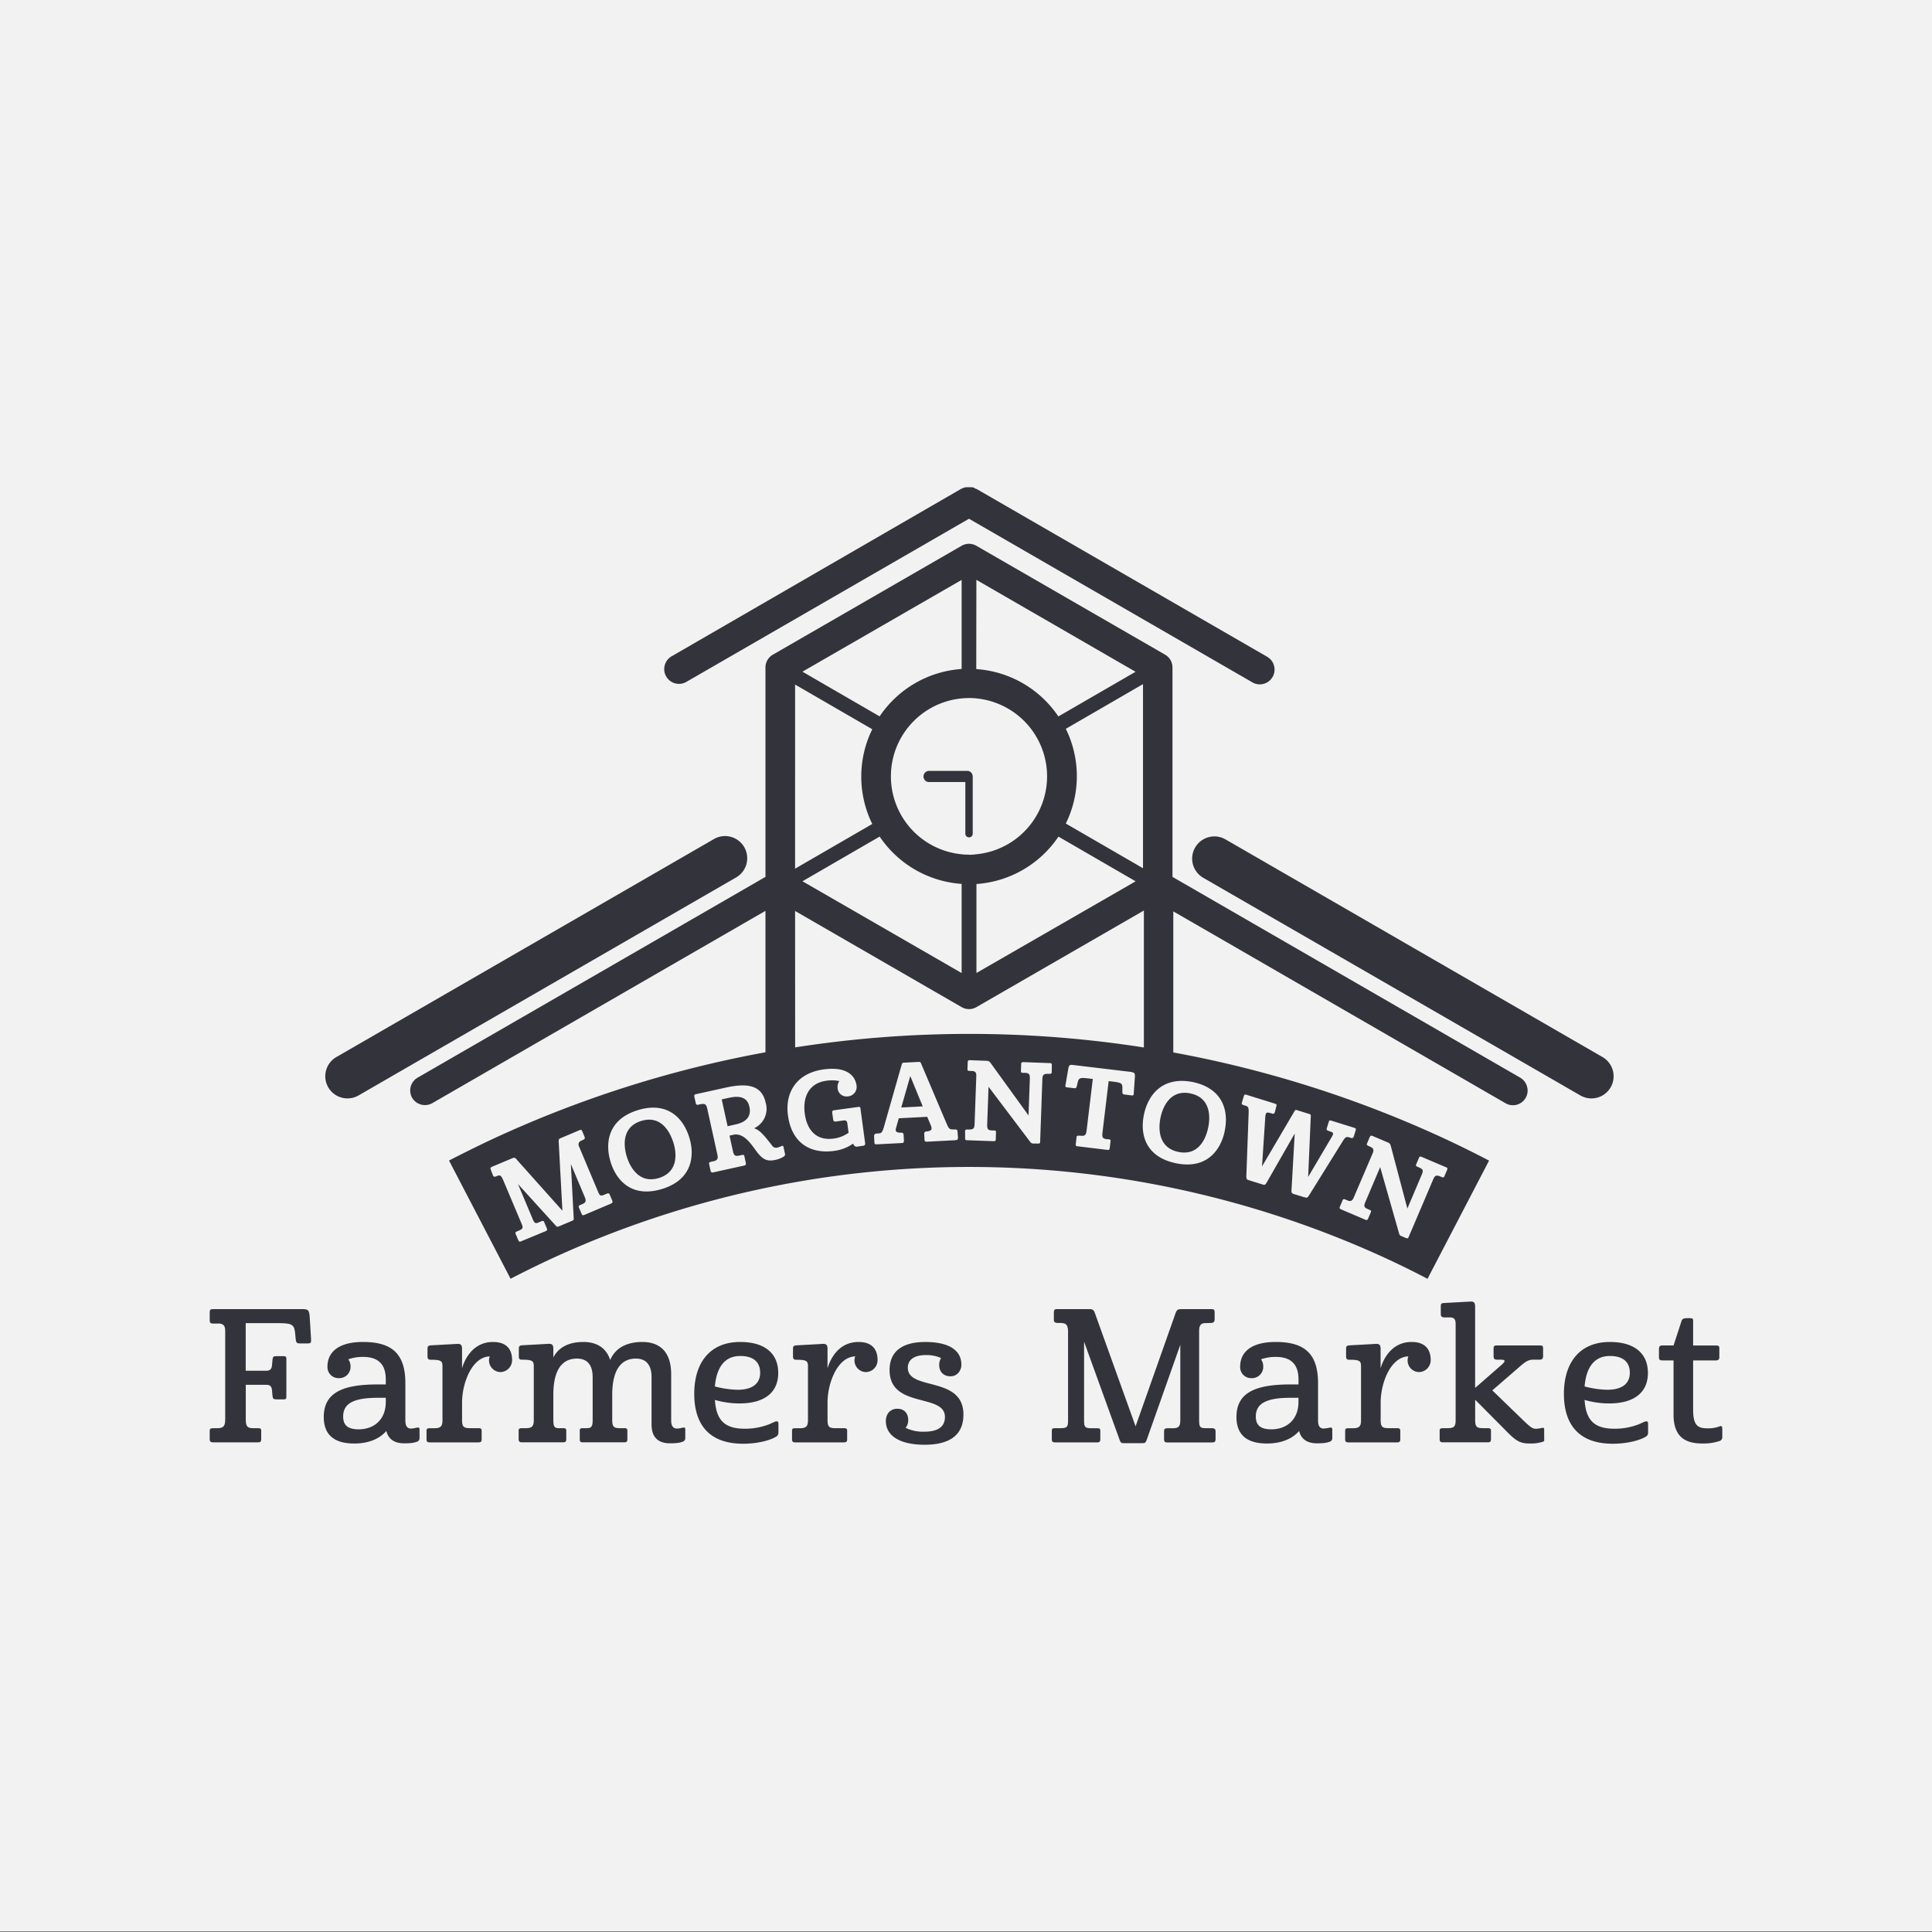 <svg id="Layer_1" data-name="Layer 1" xmlns="http://www.w3.org/2000/svg" viewBox="0 0 1200 1200"><rect x="0" y="0" width="1200" height="1200" fill="#808080" stroke="none"/><defs><style>.cls-1{fill:#f2f2f2;}.cls-2{fill:#33343b;}</style></defs><title>fm-logo</title><rect class="cls-1" y="-0.5" width="1200" height="1200"/><path class="cls-2" d="M452.68,681.86l-4.41,1,3.65,16.65,4.9-1.08c7.27-1.59,9.86-5.4,8.65-11S460,680.25,452.68,681.86Z"/><polygon class="cls-2" points="559.79 687.87 573.12 687.19 565.39 668.37 559.79 687.87"/><path class="cls-2" d="M398.2,696.25c-11.17,3.45-11.4,14-8.88,22.2,2.27,7.29,8.15,16.91,20,13.22,11.38-3.53,11.38-14.2,8.9-22.15C415.87,702.3,410.11,692.49,398.2,696.25Z"/><path class="cls-2" d="M886.58,794.25v.18l38.3-73.56q-12.28-6.42-24.77-12.31a701.35,701.35,0,0,0-171.36-54.87V566.07l41,23.65.23.15L935.05,685.2A9.14,9.14,0,0,0,947.57,682l.1-.17a9,9,0,0,0,.81-6.91,9.16,9.16,0,0,0-4.27-5.58l-92.58-53.44-.25-.15L728.25,544.65v-130a9.17,9.17,0,0,0-4.55-8L606.45,339a9.2,9.2,0,0,0-9.19,0L480,406.65a9.18,9.18,0,0,0-4.56,8v130l-50.65,29.24a.92.92,0,0,0-.27.16l-165.13,95.3a9.21,9.21,0,0,0-3.37,12.58l0,0a9.27,9.27,0,0,0,12.54,3.23l92.45-53.37.43-.25,114-65.8v87.85a701.22,701.22,0,0,0-171.71,54.93q-12.61,6-24.83,12.31l38.23,73.43q12.25-6.37,24.88-12.24a618.93,618.93,0,0,1,519.79,0Q874.45,787.9,886.58,794.25ZM662,511.52a66.69,66.69,0,0,0,0-58.84l47.94-27.76V539.28Zm43.37,35.88-98.88,56.93V549.07a66.92,66.92,0,0,0,50.94-29.43ZM606.45,360.15l98.86,57.1L657.37,445a66.89,66.89,0,0,0-51-29.42Zm-4.59,73.43a31.93,31.93,0,0,1,4.59.22,48.63,48.63,0,0,1,0,96.8,32,32,0,0,1-4.59.3v-.08a32.07,32.07,0,0,1-4.6-.22,48.63,48.63,0,0,1,0-96.8C598.78,433.65,600.32,433.58,601.86,433.58ZM597.29,549l0,55.37-98.86-57,47.94-27.76A66.9,66.9,0,0,0,597.29,549Zm0-188.81v55.33a66.92,66.92,0,0,0-50.94,29.43l-47.94-27.76Zm-103.45,65,47.94,27.76a66.76,66.76,0,0,0,0,58.84l-47.94,27.76Zm0,140.63,103.45,59.72a9.15,9.15,0,0,0,9.19,0l104-60v85.06a702,702,0,0,0-216.6-.05ZM379.3,747.67l-16.24,6.89c-1,.43-1.44.3-1.87-.71l-1.57-3.76c-.35-.8-.27-1.21.86-1.69l1.09-.45c2.14-.91,2.72-1.82,1.64-4.42L354.58,723l1.76,33.74c0,.93,0,1.13-1.23,1.63l-7.88,3.31c-.88.38-1.31.4-1.89-.25l-23.62-26L331,757.49c1.14,2.67,1.87,2.52,4.16,1.54l1.09-.46c1.06-.45,1.44-.3,1.76.53l1.62,3.81c.43,1,.15,1.42-.81,1.82L323.69,771c-.88.38-1.34.35-1.79-.73l-1.61-3.81c-.33-.84-.18-1.19.83-1.62l1.08-.45c2.35-1,2.91-1.59,1.87-4.07l-11.71-27.75c-1.31-2.8-1.86-2.73-3.58-2.17l-.76.33c-1.11.37-1.54,0-1.84-.66l-1.34-3.56c-.43-1-.2-1.41.81-1.84l12.87-5.4a1.76,1.76,0,0,1,2.3.83L349.33,752,347,708.94c0-1.08,0-1.54,1.38-2.07L359.88,702c1-.43,1.38-.28,1.81.73l1.31,3.18a1.3,1.3,0,0,1-.32,1.82,1.29,1.29,0,0,1-.33.17l-1.24.58a2.52,2.52,0,0,0-1.67,3.15,2.34,2.34,0,0,0,.26.58L371.38,740c1.16,2.73,1.59,3,3.76,2.15l1.57-.66c1.16-.48,1.66-.33,2,.5l1.57,3.74C380.72,746.76,380.31,747.24,379.3,747.67Zm32.08-9.23c-18.22,5.65-28.32-4.39-32.1-16.68-3.48-11.18-2.14-26.29,16.7-32.17,18.15-5.63,28.24,4.34,32.12,16.83C431.56,717.39,430.3,732.56,411.38,738.44Zm75.14-19.89a15.76,15.76,0,0,1-5,1.9c-4.64,1-7.24,0-10.52-3.89s-8.2-13.35-15.54-11.73l-2.35.53,2.12,9.58c.68,3.11,1.64,3.31,4.19,2.76l1.21-.28c1.36-.28,1.56,0,1.74.83l.86,4c.25,1.14,0,1.46-1.16,1.74l-18.95,4.17c-1.14.25-1.54,0-1.79-1.09l-.86-4c-.18-.81,0-1.21,1.21-1.46l1.21-.28c2.52-.53,3.31-1.36,2.68-4.24l-6.31-28.61c-.51-2.3-1.32-3-3.08-2.78a8.85,8.85,0,0,0-2.05.38c-1.13.25-1.76.3-2-1l-.83-3.76c-.25-1.16,0-1.49,1.23-1.77l18.15-4c13.9-3.08,22.53-1.39,24.9,9.36a13.31,13.31,0,0,1-7.22,15.89c3.54,1.07,6.16,4.29,11.06,10.53a3,3,0,0,0,3.68,1.38,10.18,10.18,0,0,0,2.27-.85c.58-.28,1.09-.31,1.24.43l.91,4.08C487.73,717.12,487.78,717.75,486.52,718.55Zm49.63-6.89-3.36.46a2,2,0,0,1-2.52-1.06l-.45-.71a25.91,25.91,0,0,1-11.74,4.49c-14.45,2-26.31-4.61-28.66-22-2-14.58,5.65-26.37,22.15-28.61,14.71-2,19.66,4.21,20.44,9.94a5.87,5.87,0,0,1-4.85,6.75,3.55,3.55,0,0,1-.47.06,5.59,5.59,0,0,1-6.41-4.65c0-.13,0-.26,0-.4a6.16,6.16,0,0,1,1.06-4.44,22.17,22.17,0,0,0-8.08-.22c-11.1,1.51-14.76,10.54-13.39,20.49,1.41,10.44,7.41,16.83,17.78,15.44a20.64,20.64,0,0,0,9.42-3.63l-.81-6a1.74,1.74,0,0,0-1.78-1.71,1.62,1.62,0,0,0-.44.07l-5,.68c-.93.13-1.41-.3-1.56-1.39l-.53-3.81c-.13-1,0-1.69,1.08-1.81l15.14-2.07a1,1,0,0,1,1.27.66.84.84,0,0,1,0,.27l2.86,21.22C537.56,710.76,537.24,711.44,536.15,711.66Zm57.33-3.53v.08l-17.66.91c-1.24,0-1.54-.13-1.59-1.37l-.18-3.5c0-.84.13-1.24,1.44-1.52h.6c1.72-.35,2.53-.73,2.53-1.91a6.38,6.38,0,0,0-.58-2.1l-2.12-5.05-17.67.91-1.69,5.93c-.7,2.4.36,2.83,2.27,3h.84c1.23,0,1.54.53,1.59,1.42l.17,3.5c0,1.19-.25,1.47-1.43,1.54l-15.37.79c-1.11,0-1.46,0-1.54-1.37l-.18-3.58c0-.88.13-1.51,1.37-1.72l1.79-.15c1.28-.15,1.81-.45,2.77-3.38l11.23-39.36c.28-.91.4-1.11,1.79-1.19l8.53-.43c1,0,1.31,0,1.69.94l15.77,37.14c1.54,3.58,1.92,3.84,4.19,3.86h1.09c1.31,0,1.54.41,1.59,1.31l.3,3.79C595,707.78,594.72,708.06,593.48,708.13Zm59.78-42.34c0,.88-.26,1.21-1.49,1.19H651c-2.52,0-3.46.43-3.56,3.18l-1.39,39.11c0,.83-.32,1.08-1.64,1H641.9a2.2,2.2,0,0,1-2-1L614,675l-.85,23.72c0,2.87.7,3.33,3.25,3.43h.83c1.32,0,1.44.33,1.39,1.21l-.12,4.06c0,1.16-.33,1.44-1.52,1.39l-16.15-.58c-1.11,0-1.44-.25-1.39-1.49v-4c0-.91.26-1.23,1.49-1.18h.84c2.52,0,3.45-.43,3.55-3.18l1.09-30.28c0-2.35-1-2.85-3.21-2.93h-.88c-1.24,0-1.44-.38-1.41-1.21l.15-4.14c0-1.08.4-1.36,1.51-1.31l10.25.38a2.69,2.69,0,0,1,2.29,1.11l23.72,32.8.83-23c0-2.9-.75-3.36-3.25-3.43h-.88c-1.24,0-1.44-.33-1.42-1.24l.16-4c0-1.18.32-1.43,1.51-1.41l16.15.58c1.08,0,1.44.28,1.39,1.52Zm51.62,3.38L704.2,679c0,1.09-.13,1.49-1.36,1.37l-4.29-.53c-1-.13-1.42-.46-1.42-1.57v-2.9c0-2.78-1.36-3-6.76-3.66l-1.76-.2-3.86,32.1c-.38,3.15.37,3.65,2.9,4h.91c1.21.15,1.31.5,1.21,1.33l-.48,4c-.13,1.16-.46,1.41-1.54,1.28L669.45,712c-1.11,0-1.41-.43-1.26-1.59l.48-4c0-.84.41-1.14,1.57-1h.88c2.52.28,3.43-.2,3.78-3.15l3.86-32.1-1.91-.22c-5.33-.66-6.64-.74-7.37,1.94l-.68,2.82c-.28,1.09-.66,1.32-1.67,1.19l-4.36-.51c-1.16-.15-1.14-.55-.94-1.64L663.5,664c.45-2.52.88-2.73,3-2.52l36,4.31c2.12.46,2.53.63,2.4,3.31ZM760.7,702.4v.08c-2.33,11.38-10.75,24-30.16,20.06-18.67-3.81-22.71-17.49-20-30.28,2.35-11.45,10.85-24,30.28-20.19C759.31,676,763.34,689.59,760.7,702.4Zm49.63,41.23v.08l-6.89-2.14c-1.39-.43-1.31-1.34-1.26-2.53l2-35-17.38,30.38c-.94,1.59-1.32,1.67-2.3,1.37l-9.13-2.85c-.94-.28-1.29-.76-1.24-2.53l1.41-38.81c.18-4-.28-4.41-2.52-5s-1.89-1-1.39-2.68l.91-3c.33-1.06.68-1.24,1.66-.93l17.67,5.5c1,.33,1.21.65.88,1.71l-.91,3.56c-.25.78-.73,1.21-1.59.93-2.7-.83-3.63-1-4.06.33a10.26,10.26,0,0,0-.33,2.2l-2,30.28,19.94-33.92c.65-1.18.86-1.38,1.92-1l7.41,2.29c1.11.35,1.09.71,1,2.05l-1.61,37.09L827,706.47a12.48,12.48,0,0,0,.93-1.82c.35-1.16-.48-1.51-2.9-2.27-1.06-.33-1.16-.93-.91-1.72l1.14-3.68c.37-1.16.47-1.29,2.11-.78l13.81,4.31c1,.31,1.18.58.8,1.77l-1.06,3.4c-.22.74-.6,1.47-1.71,1.14-3-1-3.38-1-5.43,2.35L813.18,742.3C812,744,812,744.14,810.33,743.63Zm39.46,7.45.76.33c1.21.5,1.21.8.86,1.64l-1.59,3.73c-.46,1.09-.81,1.21-1.9.76l-14.86-6.34c-1-.42-1.26-.75-.75-1.89l1.56-3.68c.35-.81.68-1.06,1.82-.56l.75.33c2.27,1,3.38.83,4.44-1.69L852.74,716c.79-2.22,0-3-1.94-3.88l-.81-.35c-1.13-.51-1.18-.89-.88-1.64l1.64-3.82c.43-1,.83-1.13,1.87-.7l9.41,4a2.67,2.67,0,0,1,1.74,1.86l10.37,39.19,9-21.2c1.14-2.65.48-3.38-1.79-4.36l-.83-.35c-1.14-.48-1.21-.81-.86-1.64l1.59-3.74c.46-1.06.81-1.21,1.89-.76L898,724.94c1,.3,1.26.63.75,1.86l-1.56,3.69c-.35.81-.66,1.06-1.82.58l-.68-.3c-2.35-1-3.38-.86-4.47,1.69l-15.34,36c-.32.76-.7.89-1.89.38l-2.4-1a2.21,2.21,0,0,1-1.56-1.62l-11.78-41.3L848,746.71C846.84,749.39,847.45,750.09,849.79,751.08Z"/><path class="cls-2" d="M739.3,679.11c-11.46-2.34-16.78,6.82-18.5,15.14-1.54,7.57-1,18.75,11.16,21.25,11.65,2.4,16.8-6.94,18.47-15.14C752,693,751.61,681.64,739.3,679.11Z"/><path class="cls-2" d="M421.75,424.77a9,9,0,0,0,4.56-1.24L601.86,322.2,777.37,423.53a9.19,9.19,0,1,0,9.72-15.59,5.54,5.54,0,0,0-.53-.3l-180.11-104h-.23l-.5-.25-.38-.18-.43-.32a1.26,1.26,0,0,0-.45-.15h-.38l-.51-.13h-3.43l-.53.13h-.35l-.48.15-.41.15-.4.17-.48.26h-.23L417.15,407.64a9.18,9.18,0,0,0,4.6,17.13Z"/><path class="cls-2" d="M573.62,482a3.45,3.45,0,0,0,3.15,3.74,5.8,5.8,0,0,0,.59,0h22.23v32.22a2.3,2.3,0,0,0,4.59,0V482.17a2.47,2.47,0,0,0-.1-.53,3.38,3.38,0,0,0-2.78-2.82,3.84,3.84,0,0,0-.83,0H577.36A3.46,3.46,0,0,0,573.62,482Z"/><path class="cls-2" d="M192.4,818.49c-.35-5.15-1-5.38-5.16-5.38h-54.7c-1.83,0-2.29.34-2.29,2.06V820c0,1.5.46,2.07,1.95,2.07h4.13c2.64.34,3.55,1.49,3.55,4.81v54.81c0,4.36-1.37,5.39-4.93,5.39h-2.52c-1.84,0-2.18.46-2.18,1.72v5c0,1.61.57,2.07,2.18,2.07h27.75c1.72,0,2.06-.57,2.06-2.07v-5c0-1.37-.23-1.72-2.06-1.72h-2.53c-3.67,0-5-.69-5-5.39V860.12h12.73c1.83,0,3.32.57,3.55,3.21l.34,3.89c.23,1.61.69,1.95,2.41,1.95h4.47c1.61,0,1.72-.57,1.72-2.06V844.52c0-1.72-.11-2.18-1.83-2.18h-4.36c-1.72,0-2.18.23-2.41,2.07l-.34,3.78c-.23,2.52-1.72,3.21-3.55,3.21H152.61V821.82h18.12c9.4,0,11.81.11,12.49,5.39l.46,4.7c.23,2.18.92,2.52,2.53,2.52h4.93c2.06,0,2.17-.57,2.06-2.75Z"/><path class="cls-2" d="M259.12,886.72c-1.27.11-1.84.57-3.9.57-2.3,0-3.44-1.6-3.44-5V859.08c0-18.68-8.83-25.56-26.26-25.56-16.05,0-22.13,6.88-22.13,15.36a6.84,6.84,0,0,0,7,7.11,7,7,0,0,0,7.33-7.34,7.61,7.61,0,0,0-1.37-4.36,27.12,27.12,0,0,1,9.17-1.49c8.83,0,14.1,4,14.1,14v3.1h-4.93c-20.52,0-33.59,4.35-33.59,20.18q0,16.5,18.92,16.51c9.4,0,16-3.21,19.95-7.8,1.49,6.19,6.53,7.68,11,7.68s6.2-.34,8-1a2.3,2.3,0,0,0,1.61-2.41v-5.16C260.61,886.72,260.15,886.6,259.12,886.72Zm-19.5-15.94c0,10.78-7.11,17-16.85,17-7.11,0-9.63-2.87-9.63-8,0-8.71,7.79-11.58,21.55-11.58h4.93Z"/><path class="cls-2" d="M306.24,833.52c-12.5,0-17.66,10.77-19.26,16.39v-12c0-2.29-.58-3.21-2.64-3.21l-16.63.92c-1.72.11-2.17.57-2.17,2.18v4.7c0,1.38.45,2.06,1.94,2.06,6.43,0,7.34.69,7.34,4.13v33.48c0,4-1.38,4.93-5.16,4.93H267c-1.72,0-2.07.35-2.07,1.72v5c0,1.61.46,2.07,2.07,2.07h30c1.72,0,2.17-.46,2.17-1.95v-5.16c0-1.26-.34-1.72-2.17-1.72H292c-3.78,0-5-.69-5-4.93v-11c0-12.15,6.19-28.32,17.19-28.66a7.24,7.24,0,0,0,6.43,9.75,7.4,7.4,0,0,0,7.45-7.57C318.05,838.1,314.61,833.52,306.24,833.52Z"/><path class="cls-2" d="M424.34,886.72c-1.27.11-1.84.57-3.9.57-2.3,0-3.56-1.6-3.56-5V853.58c0-14.45-7.57-20.06-17.88-20.06-9.18,0-16.63,3.32-20,11.23-2.52-7.91-8.82-11.23-16.62-11.23-8.37,0-15.25,2.86-18.69,9.63v-5.28c0-2.29-.57-3.21-2.75-3.21l-16.63.92c-1.6.11-2.06.57-2.06,2.18v4.7c0,1.38.34,2.06,1.83,2.06,6.54,0,7.46.69,7.46,4.13v33.48c0,4-1.38,4.93-4.93,4.93h-2.3c-1.83,0-2.17.35-2.17,1.72v5c0,1.61.57,2.07,2.17,2.07h25.34c1.61,0,2.07-.46,2.07-2.07v-5c0-1.37-.35-1.72-2.07-1.72h-2.41c-2.63,0-3.55-.69-3.55-4.93V866.31c0-14.33,4.7-22.47,14.68-22.47,7,0,9.74,4.7,9.74,11.57v26.72c0,4-.92,4.93-3.67,4.93h-2.29c-1.83,0-2.06.35-2.06,1.72v5c0,1.61.34,2.07,2.06,2.07h25.45c1.61,0,2.07-.46,2.07-2.07v-5c0-1.37-.35-1.72-2.07-1.72h-2.52c-3.55,0-4.81-.69-4.81-4.93V866.31c0-14.33,4.81-22.47,14.67-22.47,7,0,9.75,4.7,9.75,11.57v29.36c0,9.63,6.07,11.69,11.35,11.69,4.36,0,6.19-.34,8-1a2.29,2.29,0,0,0,1.6-2.41v-5.16C425.71,886.72,425.25,886.6,424.34,886.72Z"/><path class="cls-2" d="M482.35,882.82c-.8,0-2.29.8-4.36,1.72a41.14,41.14,0,0,1-15.36,2.87c-12.27,0-17.77-5-18.58-17.89a55.12,55.12,0,0,0,15.14,2.18c16.74,0,24.19-7.69,24.19-18.92,0-12.16-8.37-19.26-23.62-19.26-18.92,0-28.55,13-28.55,32.21,0,18.46,8.72,31,30.39,31,8,0,15.47-1.72,19.6-3.9,1.95-1,2.3-1.72,2.3-3.32v-5.05C483.5,883.28,483.27,882.82,482.35,882.82Zm-22.59-40.59c8,0,12.38,3.55,12.38,10.43s-5,10.55-14,10.55a59.18,59.18,0,0,1-14.11-2.06C445.2,847.85,451.16,842.23,459.76,842.23Z"/><path class="cls-2" d="M533.25,833.52c-12.49,0-17.65,10.77-19.26,16.39v-12c0-2.29-.57-3.21-2.63-3.21l-16.63.92c-1.72.11-2.18.57-2.18,2.18v4.7c0,1.38.46,2.06,1.95,2.06,6.42,0,7.34.69,7.34,4.13v33.48c0,4-1.38,4.93-5.16,4.93H494c-1.72,0-2.06.35-2.06,1.72v5c0,1.61.46,2.07,2.06,2.07h30c1.72,0,2.18-.46,2.18-1.95v-5.16c0-1.26-.34-1.72-2.18-1.72h-5c-3.79,0-5-.69-5-4.93v-11c0-12.15,6.19-28.32,17.2-28.66a7.22,7.22,0,0,0,6.42,9.75,7.39,7.39,0,0,0,7.45-7.57C545.06,838.1,541.62,833.52,533.25,833.52Z"/><path class="cls-2" d="M563.87,849.57c0-4.59,3.32-7.91,11.23-7.91a22.49,22.49,0,0,1,9.41,1.83,7.93,7.93,0,0,0-1.15,4.36c0,4.36,2.87,7,7,7s6.77-3.44,6.77-7.22c0-8.94-7.68-14.1-22.47-14.1s-22.13,6.3-22.13,17.42c0,24.2,34.39,14.22,34.39,29.13,0,6.53-4.93,9.17-12.95,9.17a24.48,24.48,0,0,1-11.47-2.41A7.38,7.38,0,0,0,564.1,882c0-4.13-2.41-7-6.77-7s-7.11,3.21-7.11,7.57c0,10,10,14.79,24,14.79,15.93,0,24.19-6.19,24.19-18.8C598.38,854.38,563.87,864,563.87,849.57Z"/><path class="cls-2" d="M752.6,887.06h-3.9c-3.32,0-3.9-.8-3.9-4.93V826.41c0-4.25,2.18-4.59,3.79-4.59l3.78-.12c1.72-.11,2.06-1.14,2.06-2.29v-4.24c0-1.72-.45-2.06-2.06-2.06H734c-2.4,0-3,.46-3.67,2.06l-25,70.74-25.22-70.17c-.46-1.49-1.15-2.63-3-2.63H656.74c-1.72,0-2.17.34-2.17,2.06v4.59c0,1.14.34,1.83,2.17,1.94h1.72c3,.12,4.71.35,4.93,4.82v56.07c0,3.9-.91,4.47-4.81,4.47h-3.21c-1.72,0-2.07.23-2.07,1.72v5.16c0,1.6.58,1.95,2.07,1.95h26c1.49,0,2.06-.35,2.06-2.07v-5c0-1.49-.35-1.72-2.06-1.72h-3.33c-3.78,0-4.7-.46-4.7-4.47v-49.3l22.24,61.45c.58,1.38,1,1.61,2.76,1.61h10.77c2.07,0,2.41-.23,3-1.72l21-59.39v46.89c0,4-1.26,4.93-4.59,4.93h-3.33c-1.83,0-2.17.57-2.17,2.07v4.69c0,1.72.57,2.07,2.17,2.07H752.6c1.72,0,2.41-.35,2.41-2.07v-4.69C755,887.63,754.43,887.06,752.6,887.06Z"/><path class="cls-2" d="M826,886.72a22.45,22.45,0,0,1-3.9.57c-2.29,0-3.44-1.6-3.44-5V859.08c0-18.68-8.83-25.56-26.25-25.56-16.06,0-22.13,6.88-22.13,15.36a6.83,6.83,0,0,0,7,7.11,7,7,0,0,0,7.34-7.34,7.54,7.54,0,0,0-1.38-4.36,27.18,27.18,0,0,1,9.18-1.49c8.82,0,14.1,4,14.1,14v3.1h-4.93c-20.53,0-33.6,4.35-33.6,20.18q0,16.5,18.92,16.51c9.4,0,16.05-3.21,20-7.8,1.49,6.19,6.54,7.68,11,7.68s6.19-.34,8-1a2.29,2.29,0,0,0,1.6-2.41v-5.16C827.48,886.72,827,886.6,826,886.72ZM806.5,870.78c0,10.78-7.11,17-16.86,17-7.11,0-9.63-2.87-9.63-8,0-8.71,7.8-11.58,21.56-11.58h4.93Z"/><path class="cls-2" d="M876.78,833.52c-12.5,0-17.66,10.77-19.26,16.39v-12c0-2.29-.58-3.21-2.64-3.21l-16.63.92c-1.72.11-2.18.57-2.18,2.18v4.7c0,1.38.46,2.06,1.95,2.06,6.42,0,7.34.69,7.34,4.13v33.48c0,4-1.38,4.93-5.16,4.93h-2.64c-1.72,0-2.06.35-2.06,1.72v5c0,1.61.46,2.07,2.06,2.07h30c1.72,0,2.18-.46,2.18-1.95v-5.16c0-1.26-.34-1.72-2.18-1.72h-5c-3.79,0-5-.69-5-4.93v-11c0-12.15,6.19-28.32,17.19-28.66a7.22,7.22,0,0,0,6.42,9.75,7.4,7.4,0,0,0,7.46-7.57C888.59,838.1,885.15,833.52,876.78,833.52Z"/><path class="cls-2" d="M959.11,887.86c0-1-.46-1.14-1.26-1a17.5,17.5,0,0,1-3.9.58c-2,0-3.21-.69-9.4-6.77l-17.66-17.08L944,848.77c3.67-3.21,5.5-4.25,8.37-4.25h3.9c1.83,0,2.17-.91,2.17-2.29v-4.59c0-1.72-.45-1.95-2.17-1.95H929.76c-1.61,0-2.07.35-2.07,1.95V842c0,1.84.35,2.52,2.3,2.52h2.06c2.64,0,3.67.58.46,3.33l-16.28,14.21V811.62c0-2-.46-3.33-2.75-3.21l-16.51.91c-1.72.12-2.07.35-2.07,2.3v4.24c0,1.37.23,2.29,2,2.4h3.9c2.41.12,3.32,1.15,3.32,4.25v59.62c0,4.24-1.37,4.93-5,4.93h-2.75c-1.84,0-2.18.46-2.18,1.72v5c0,1.61.46,2.07,2.18,2.07H924c1.61,0,2.07-.46,2.07-2.07v-5c0-1.26-.35-1.72-2.07-1.72h-2.75c-3.78,0-5-.69-5-4.93V869.4l18.57,18.69c7,7.23,9.41,8.49,15.48,8.49a24.47,24.47,0,0,0,7.69-1c1.37-.34,1.14-.68,1.14-1.83Z"/><path class="cls-2" d="M1022.51,882.82c-.8,0-2.29.8-4.35,1.72a41.19,41.19,0,0,1-15.37,2.87c-12.27,0-17.77-5-18.57-17.89a55,55,0,0,0,15.13,2.18c16.74,0,24.2-7.69,24.2-18.92,0-12.16-8.38-19.26-23.63-19.26-18.91,0-28.55,13-28.55,32.21,0,18.46,8.72,31,30.39,31,8,0,15.48-1.72,19.61-3.9,2-1,2.29-1.72,2.29-3.32v-5.05C1023.66,883.28,1023.43,882.82,1022.51,882.82Zm-22.59-40.59c8,0,12.39,3.55,12.39,10.43s-5,10.55-14,10.55a59,59,0,0,1-14.1-2.06C985.36,847.85,991.32,842.23,999.92,842.23Z"/><path class="cls-2" d="M1067.91,886a19.48,19.48,0,0,1-7.33,1.15c-5.85,0-8.95-1.49-8.95-11.58V845h13.88c1.83,0,2.4-.69,2.4-2.06v-5.51c0-1.49-.57-1.72-2.52-1.72h-13.76V820.56c0-1.61-.11-1.84-3.09-1.84-2.41,0-3.67.23-4.13,1.84l-4.93,15.13h-7c-1.61,0-2.07.69-2.07,2.53v4.47c0,2.06.57,2.29,2.64,2.29h6.42v33.6c0,14.79,8.26,18,18,18a32,32,0,0,0,10.43-1.49,2.47,2.47,0,0,0,1.84-2.64v-5C1069.75,885.8,1069.18,885.46,1067.91,886Z"/><path class="cls-2" d="M750.68,520a13.76,13.76,0,0,0-3.31,25.22L981.58,680.39a13.77,13.77,0,0,0,18.81-5,13.79,13.79,0,0,0-5-18.81L761.13,521.33A13.69,13.69,0,0,0,750.68,520Z"/><path class="cls-2" d="M215.84,682.23a13.73,13.73,0,0,0,6.87-1.84L456.92,545.16a13.77,13.77,0,1,0-13.77-23.84L208.94,656.54a13.76,13.76,0,0,0,6.9,25.69Z"/></svg>